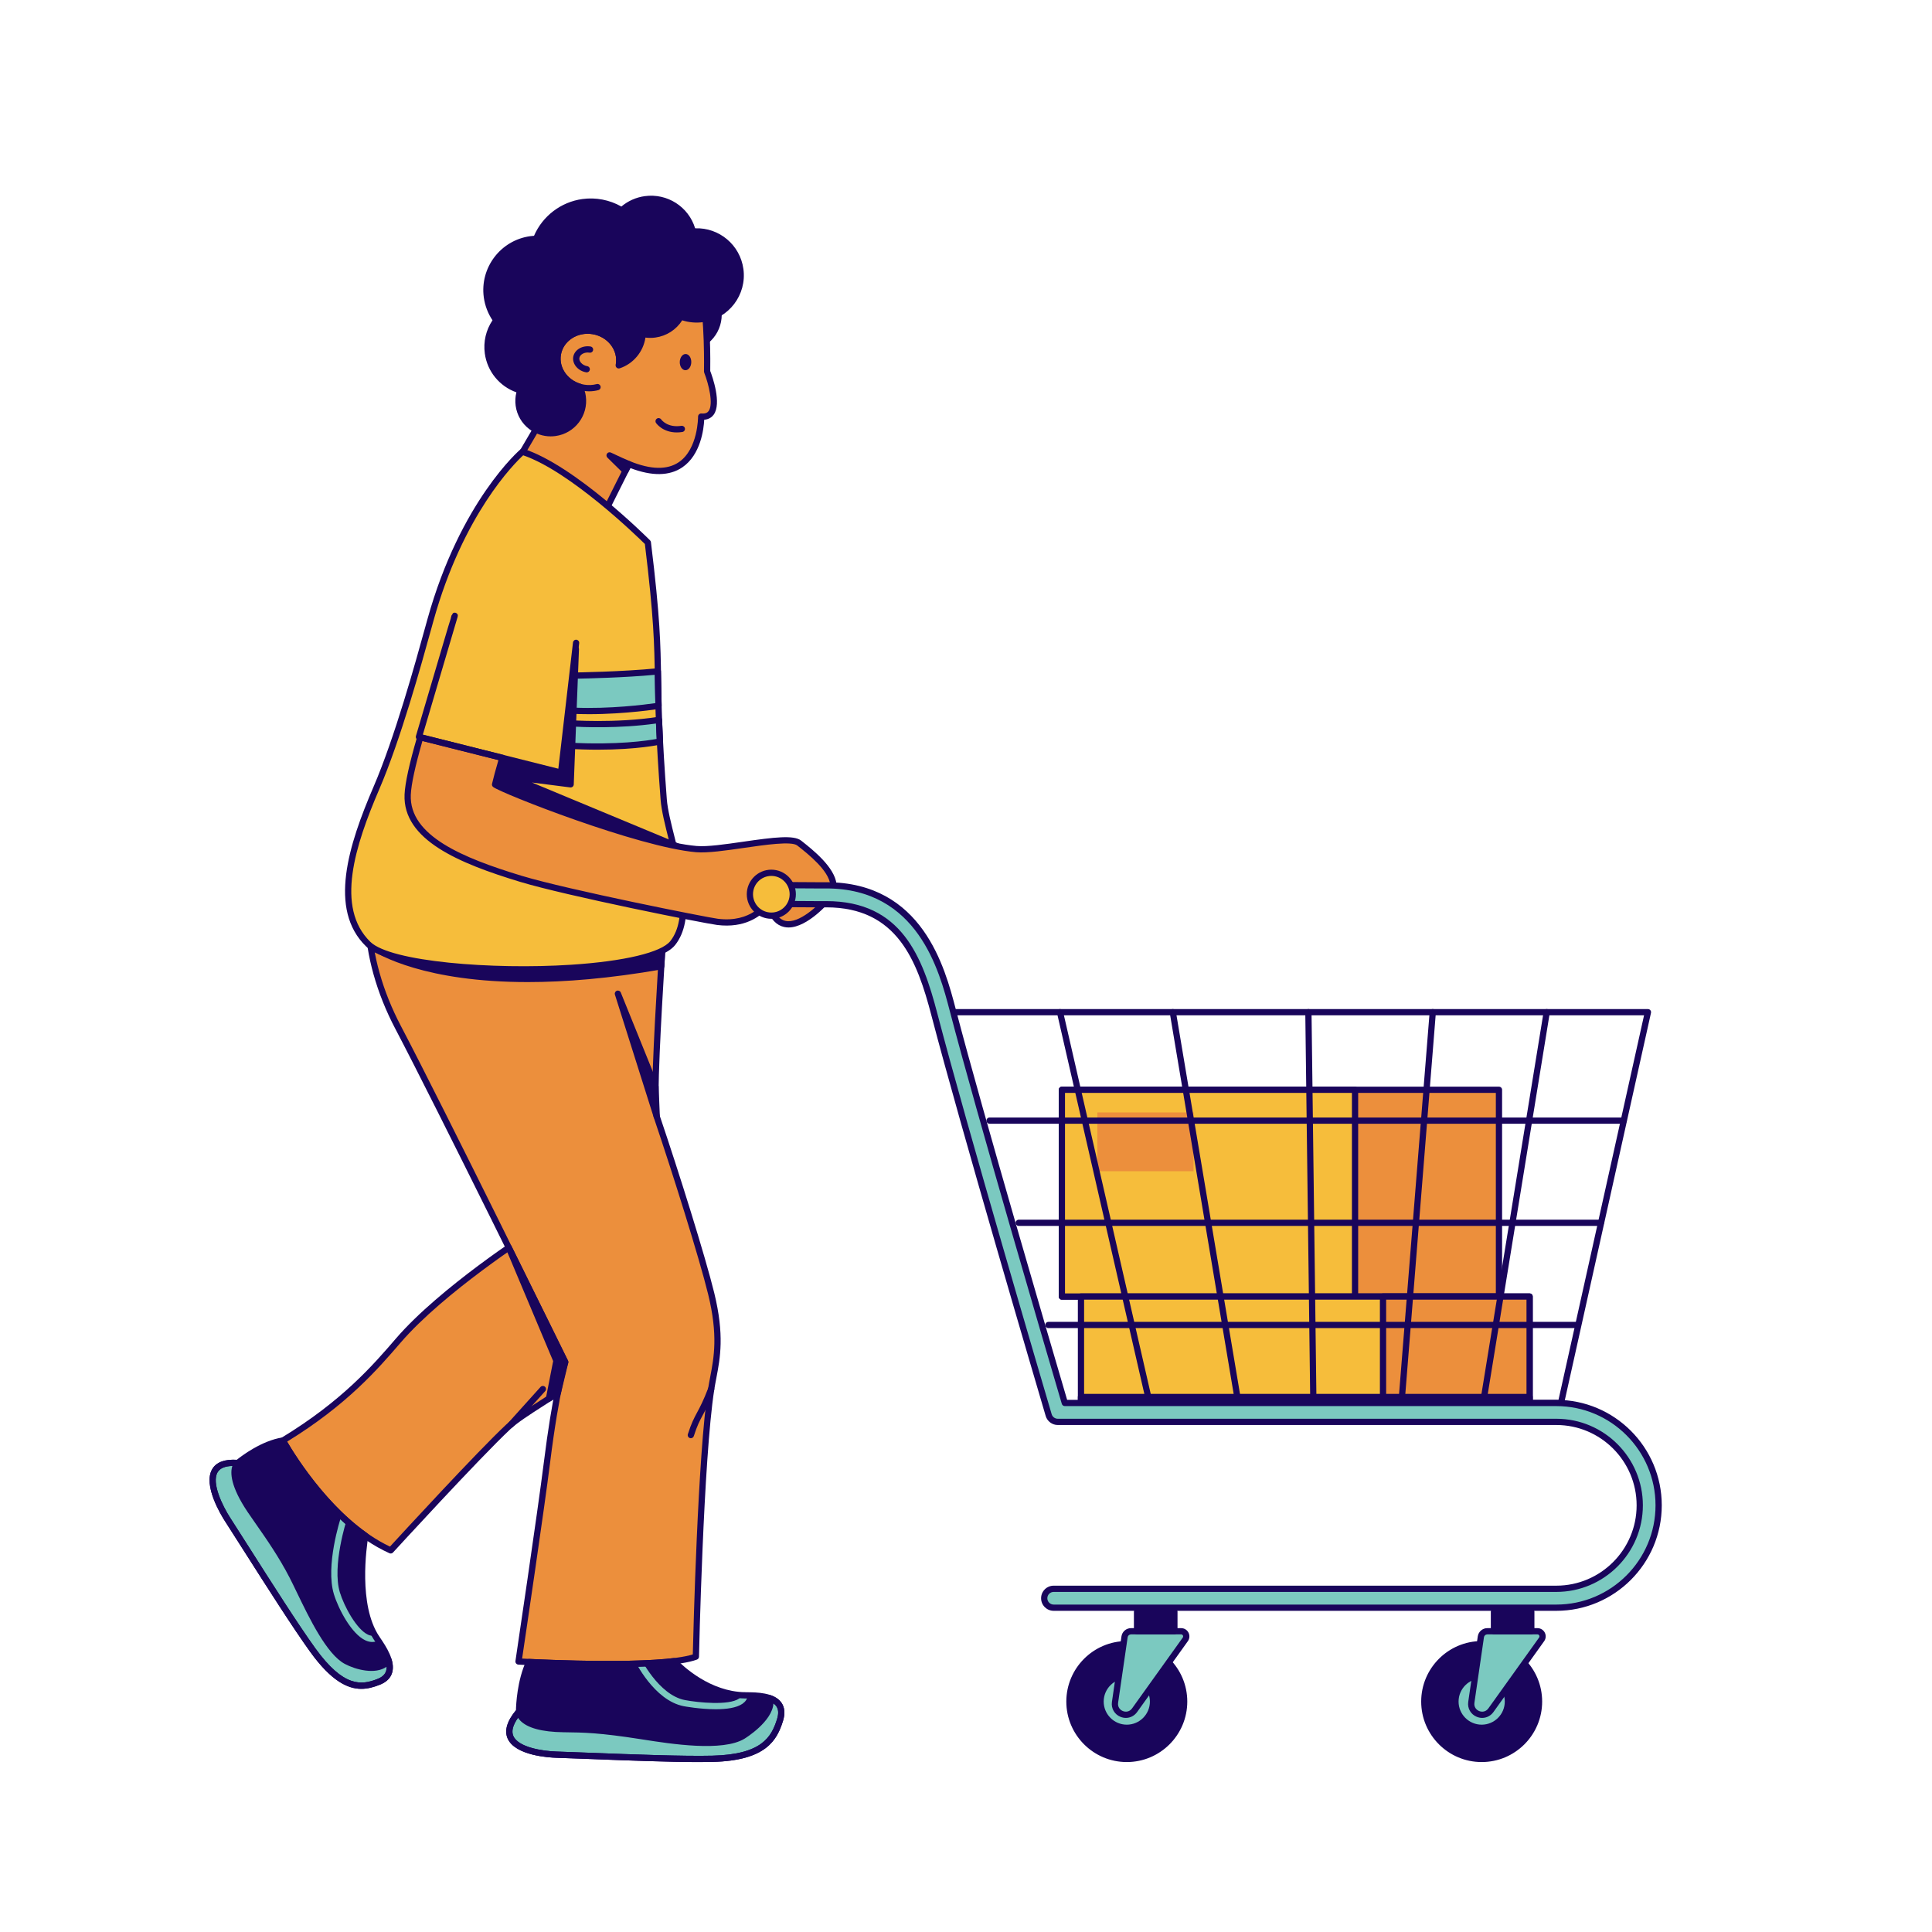 <svg xmlns="http://www.w3.org/2000/svg" xmlns:xlink="http://www.w3.org/1999/xlink" width="1080" zoomAndPan="magnify" viewBox="0 0 810 810" height="1080" preserveAspectRatio="xMidYMid meet" version="1.0"><defs><clipPath id="b7eb5c6964"><path d="M 212 710 L 329 710 L 329 738.75 L 212 738.75 Z M 212 710 " clip-rule="nonzero"/></clipPath><clipPath id="5b641b5df0"><path d="M 595 688 L 647 688 L 647 738.75 L 595 738.75 Z M 595 688 " clip-rule="nonzero"/></clipPath><clipPath id="0ab93300f4"><path d="M 447 688 L 498 688 L 498 738.75 L 447 738.75 Z M 447 688 " clip-rule="nonzero"/></clipPath><clipPath id="b88f4b0d1a"><path d="M 317 369 L 696.75 369 L 696.75 676 L 317 676 Z M 317 369 " clip-rule="nonzero"/></clipPath><clipPath id="c2edccda21"><path d="M 212 695 L 329 695 L 329 738.75 L 212 738.75 Z M 212 695 " clip-rule="nonzero"/></clipPath></defs><rect x="-81" width="972" fill="#ffffff" y="-81" height="972" fill-opacity="1"/><rect x="-81" width="972" fill="#ffffff" y="-81" height="972" fill-opacity="1"/><path fill="#19055b" d="M 281.305 695.156 C 281.305 695.156 294.152 710.434 312.211 710.773 C 316.691 710.859 330.449 710.238 327.008 721.184 C 324.52 729.109 319.969 736.867 298.723 737.379 C 282.332 737.773 249.082 736.141 233.164 735.645 C 227.293 735.461 204.316 733.141 217.617 717.523 C 217.617 717.523 217.617 704.41 222.672 695.156 Z M 281.305 695.156 " fill-opacity="1" fill-rule="nonzero"/><path fill="#7bc9c0" d="M 300.07 716.605 C 293.426 716.605 286.789 715.359 286.68 715.336 C 274.211 712.953 266.219 696.422 265.887 695.719 C 265.574 695.066 265.852 694.289 266.504 693.977 C 267.16 693.668 267.938 693.945 268.25 694.594 C 268.324 694.754 276.008 710.633 287.168 712.766 C 292.75 713.836 305.621 715.09 309.801 712.16 C 310.457 711.703 310.82 711.18 310.922 710.566 C 311.035 709.852 311.707 709.363 312.418 709.484 C 313.133 709.598 313.617 710.27 313.504 710.984 C 313.289 712.312 312.547 713.43 311.301 714.301 C 308.781 716.07 304.422 716.605 300.07 716.605 Z M 300.07 716.605 " fill-opacity="1" fill-rule="nonzero"/><path fill="#7bc9c0" d="M 322.75 711.969 C 324.492 718.195 315.57 725.328 311.461 727.836 C 302.395 733.379 279.238 729.484 268.66 727.836 C 250.98 725.086 244.457 725.047 236.348 724.945 C 217.238 724.707 217.617 717.523 217.617 717.523 C 204.316 733.141 227.293 735.461 233.164 735.645 C 249.082 736.141 282.332 737.773 298.723 737.379 C 319.969 736.867 324.52 729.109 327.008 721.184 C 328.703 715.797 326.23 713.215 322.75 711.969 Z M 322.75 711.969 " fill-opacity="1" fill-rule="nonzero"/><g clip-path="url(#b7eb5c6964)"><path fill="#19055b" d="M 292.922 738.75 C 280.398 738.75 262.637 738.062 247.945 737.496 C 242.266 737.277 237.141 737.078 233.121 736.953 C 230.293 736.863 216.012 736.062 212.84 728.906 C 211.336 725.504 212.605 721.387 216.621 716.676 C 216.984 716.246 217.578 716.098 218.102 716.309 C 218.621 716.516 218.953 717.031 218.922 717.59 C 218.922 717.609 219.195 723.426 236.363 723.637 L 236.738 723.641 C 244.586 723.738 251.363 723.82 268.859 726.543 L 270.09 726.738 C 280.598 728.383 302.457 731.805 310.781 726.719 C 315.648 723.746 322.859 717.207 321.488 712.32 C 321.359 711.852 321.5 711.344 321.855 711.012 C 322.215 710.676 322.73 710.574 323.188 710.738 C 328.102 712.496 329.902 716.348 328.258 721.578 C 325.742 729.574 321.184 738.148 298.758 738.688 C 296.988 738.73 295.027 738.75 292.922 738.75 Z M 217.184 720.191 C 214.996 723.262 214.34 725.828 215.234 727.848 C 217.336 732.594 227.52 734.16 233.203 734.336 C 237.227 734.465 242.359 734.66 248.043 734.883 C 265.172 735.543 286.484 736.367 298.691 736.074 C 319.398 735.574 323.418 728.25 325.762 720.793 C 326.742 717.68 326.285 715.566 324.27 714.172 C 323.781 721.75 312.668 728.633 312.145 728.953 C 303 734.539 281.328 731.145 269.688 729.32 L 268.461 729.129 C 251.145 726.434 244.773 726.355 236.707 726.258 L 236.332 726.254 C 227.176 726.141 221.02 724.465 218.027 721.273 C 217.68 720.906 217.402 720.539 217.184 720.191 Z M 217.184 720.191 " fill-opacity="1" fill-rule="nonzero"/></g><path fill="#19055b" d="M 153.238 643.176 C 153.238 643.176 147.918 671.727 157.848 686.715 C 160.312 690.434 168.512 701.324 158.707 705.141 C 151.609 707.906 143.469 708.883 131.133 691.801 C 121.609 678.621 104.047 650.41 95.434 637.074 C 92.258 632.16 80.977 611.941 99.691 613.363 C 99.691 613.363 109.113 605.418 118.613 603.949 Z M 153.238 643.176 " fill-opacity="1" fill-rule="nonzero"/><path fill="#ec8f3c" d="M 222.465 516.883 C 222.465 516.883 185.613 540.402 166.98 562.043 C 156.871 573.789 143.926 588.613 118.613 603.949 C 118.613 603.949 137.145 638.035 163.816 650.004 C 163.816 650.004 199.879 610.598 213.086 598.23 C 222.117 589.773 249.234 577.891 251.52 566.094 C 254.191 552.293 222.465 516.883 222.465 516.883 Z M 222.465 516.883 " fill-opacity="1" fill-rule="nonzero"/><path fill="#7bc9c0" d="M 156.062 688.41 C 155.145 688.41 154.199 688.188 153.23 687.746 C 147.41 685.086 141.891 674.617 139.992 668.379 C 136.359 656.445 142.66 636.973 142.93 636.148 C 143.156 635.461 143.895 635.086 144.582 635.312 C 145.266 635.539 145.641 636.277 145.418 636.965 C 145.352 637.156 139.105 656.477 142.496 667.621 C 144.277 673.48 149.512 683.168 154.316 685.363 C 155.426 685.871 156.41 685.926 157.316 685.52 C 157.977 685.227 158.75 685.527 159.043 686.184 C 159.336 686.844 159.039 687.617 158.379 687.91 C 157.633 688.242 156.859 688.41 156.062 688.41 Z M 156.062 688.41 " fill-opacity="1" fill-rule="nonzero"/><path fill="#7bc9c0" d="M 145.168 696.445 C 136.414 691.785 127.531 670.473 122.598 660.879 C 116.738 649.48 109.414 639.895 104.914 633.195 C 94.316 617.41 99.691 613.363 99.691 613.363 C 80.977 611.941 92.258 632.16 95.434 637.074 C 104.047 650.41 121.609 678.621 131.133 691.801 C 143.469 708.883 151.609 707.906 158.707 705.141 C 163.531 703.262 163.996 699.672 162.93 696.066 C 159.438 701.27 150.152 699.098 145.168 696.445 Z M 145.168 696.445 " fill-opacity="1" fill-rule="nonzero"/><path fill="#19055b" d="M 151.5 708.059 C 145.742 708.059 138.875 704.754 130.07 692.566 C 122.934 682.688 111.492 664.703 102.301 650.254 C 99.258 645.469 96.508 641.152 94.336 637.785 C 92.738 635.316 84.98 622.648 88.992 615.902 C 90.75 612.941 94.383 611.648 99.793 612.059 C 100.336 612.102 100.797 612.473 100.949 612.996 C 101.102 613.52 100.914 614.082 100.48 614.406 C 100.477 614.414 96.445 618.234 106 632.469 C 107.027 633.992 108.195 635.668 109.465 637.484 C 113.801 643.688 119.199 651.41 123.762 660.281 C 124.641 661.992 125.645 664.07 126.75 666.363 C 131.609 676.438 138.957 691.66 145.781 695.289 C 150.566 697.832 158.977 699.609 161.844 695.336 C 162.125 694.918 162.621 694.695 163.129 694.773 C 163.629 694.852 164.039 695.207 164.184 695.695 C 165.695 700.809 163.965 704.496 159.184 706.359 C 156.82 707.281 154.289 708.059 151.5 708.059 Z M 97.422 614.605 C 94.309 614.684 92.234 615.566 91.238 617.238 C 88.566 621.734 93.309 631.375 96.531 636.363 C 98.707 639.738 101.461 644.059 104.508 648.852 C 113.68 663.27 125.098 681.215 132.191 691.035 C 144.172 707.621 151.625 706.496 158.234 703.922 C 160.91 702.879 162.168 701.223 162.09 698.781 C 157.371 702.148 149.219 700.082 144.555 697.598 C 136.973 693.566 129.703 678.5 124.395 667.5 C 123.301 665.23 122.305 663.172 121.434 661.477 C 116.953 652.766 111.613 645.121 107.32 638.98 C 106.043 637.152 104.863 635.465 103.828 633.926 C 96.602 623.16 96.477 617.414 97.422 614.605 Z M 97.422 614.605 " fill-opacity="1" fill-rule="nonzero"/><path fill="#ec8f3c" d="M 222.465 516.883 C 222.465 516.883 185.613 540.402 166.98 562.043 C 156.871 573.789 143.926 588.613 118.613 603.949 C 118.613 603.949 137.145 638.035 163.816 650.004 C 163.816 650.004 199.879 610.598 213.086 598.23 C 222.117 589.773 248.785 577.809 251.52 566.094 C 270.047 486.684 222.465 516.883 222.465 516.883 Z M 222.465 516.883 " fill-opacity="1" fill-rule="nonzero"/><path fill="#19055b" d="M 163.816 651.312 C 163.637 651.312 163.453 651.277 163.281 651.199 C 136.516 639.188 118.23 605.98 117.465 604.574 C 117.129 603.961 117.34 603.191 117.938 602.832 C 143.441 587.379 156.473 572.242 165.988 561.191 C 184.531 539.652 221.391 516.016 221.762 515.781 C 221.762 515.781 221.766 515.777 221.766 515.777 C 222.449 515.344 238.645 505.223 249.07 512.625 C 258.328 519.199 259.582 537.289 252.793 566.391 C 250.871 574.633 238.469 582.59 227.523 589.609 C 222.098 593.094 216.973 596.383 213.98 599.184 C 200.961 611.375 165.141 650.496 164.781 650.887 C 164.527 651.164 164.176 651.312 163.816 651.312 Z M 120.379 604.406 C 123.75 610.199 140.629 637.668 163.496 648.418 C 168.418 643.055 200.074 608.625 212.195 597.273 C 215.359 594.309 220.582 590.957 226.113 587.41 C 236.637 580.656 248.566 573.004 250.246 565.797 C 258.371 530.961 253.27 518.816 247.559 514.762 C 238.574 508.387 223.406 517.84 223.168 517.988 C 222.734 518.262 186.246 541.672 167.973 562.898 C 158.477 573.926 145.523 588.969 120.379 604.406 Z M 120.379 604.406 " fill-opacity="1" fill-rule="nonzero"/><path fill="#19055b" d="M 214.133 598.613 C 213.82 598.613 213.508 598.5 213.258 598.273 C 212.723 597.793 212.68 596.965 213.164 596.43 L 226.629 581.484 C 227.113 580.949 227.938 580.906 228.477 581.391 C 229.012 581.875 229.055 582.703 228.574 583.238 L 215.105 598.18 C 214.848 598.465 214.492 598.613 214.133 598.613 Z M 214.133 598.613 " fill-opacity="1" fill-rule="nonzero"/><path fill="#19055b" d="M 302.59 131.93 C 302.59 132.941 302.492 133.938 302.293 134.93 C 302.098 135.918 301.805 136.879 301.418 137.812 C 301.035 138.742 300.559 139.629 300 140.469 C 299.438 141.309 298.801 142.082 298.09 142.797 C 297.375 143.512 296.602 144.148 295.762 144.707 C 294.922 145.27 294.039 145.742 293.105 146.129 C 292.172 146.516 291.211 146.805 290.223 147.004 C 289.234 147.199 288.234 147.297 287.227 147.297 C 286.219 147.297 285.219 147.199 284.23 147.004 C 283.238 146.805 282.277 146.516 281.348 146.129 C 280.414 145.742 279.531 145.27 278.691 144.707 C 277.852 144.148 277.074 143.512 276.363 142.797 C 275.648 142.082 275.012 141.309 274.453 140.469 C 273.891 139.629 273.418 138.742 273.031 137.812 C 272.648 136.879 272.355 135.918 272.16 134.93 C 271.961 133.938 271.863 132.941 271.863 131.93 C 271.863 130.922 271.961 129.922 272.16 128.934 C 272.355 127.945 272.648 126.984 273.031 126.051 C 273.418 125.117 273.891 124.234 274.453 123.395 C 275.012 122.555 275.648 121.777 276.363 121.066 C 277.074 120.352 277.852 119.715 278.691 119.152 C 279.531 118.594 280.414 118.121 281.348 117.734 C 282.277 117.348 283.238 117.055 284.23 116.859 C 285.219 116.664 286.219 116.562 287.227 116.562 C 288.234 116.562 289.234 116.664 290.223 116.859 C 291.211 117.055 292.172 117.348 293.105 117.734 C 294.039 118.121 294.922 118.594 295.762 119.152 C 296.602 119.715 297.375 120.352 298.09 121.066 C 298.801 121.777 299.438 122.555 300 123.395 C 300.559 124.234 301.035 125.117 301.418 126.051 C 301.805 126.984 302.098 127.945 302.293 128.934 C 302.492 129.922 302.59 130.922 302.59 131.93 Z M 302.59 131.93 " fill-opacity="1" fill-rule="nonzero"/><path fill="#ec8f3c" d="M 235.547 161.473 L 219.172 189.406 L 250.734 220.375 L 266.461 188.957 Z M 235.547 161.473 " fill-opacity="1" fill-rule="nonzero"/><path fill="#ec8f3c" d="M 294.074 122.707 C 296.922 132.004 296.461 155.77 296.461 155.77 C 296.461 155.77 304.258 175.594 293.977 174.66 C 293.977 174.66 294.324 207.09 263.645 194.582 C 257.062 191.898 241.57 184.133 232.477 178.863 C 222.254 172.941 218.141 140.812 226.055 132.039 C 246.684 109.164 287.156 100.109 294.074 122.707 Z M 294.074 122.707 " fill-opacity="1" fill-rule="nonzero"/><path fill="#19055b" d="M 250.734 221.684 C 250.395 221.684 250.066 221.551 249.82 221.309 L 218.254 190.34 C 217.828 189.918 217.738 189.262 218.043 188.742 L 226.551 174.227 C 219.902 162.746 217.977 139.039 225.082 131.164 C 239.543 115.133 263.754 105.438 280.215 109.086 C 287.977 110.812 293.203 115.387 295.324 122.324 C 298.07 131.293 297.816 152.785 297.773 155.535 C 298.617 157.742 302.727 169.176 299.168 173.922 C 298.5 174.816 297.301 175.809 295.25 175.977 C 295.055 179.781 293.809 190.668 286.074 195.93 C 280.676 199.602 273.348 199.703 264.277 196.238 L 251.906 220.961 C 251.715 221.336 251.363 221.598 250.949 221.668 C 250.879 221.68 250.805 221.684 250.734 221.684 Z M 220.816 189.188 L 250.367 218.184 L 262.473 193.996 C 262.781 193.387 263.508 193.117 264.137 193.371 C 272.867 196.93 279.746 197.062 284.594 193.77 C 292.699 188.266 292.672 174.809 292.668 174.672 C 292.664 174.305 292.82 173.949 293.09 173.699 C 293.363 173.449 293.727 173.324 294.098 173.355 C 295.961 173.527 296.691 172.863 297.074 172.352 C 299.223 169.488 297.094 160.953 295.246 156.246 C 295.184 156.086 295.152 155.914 295.152 155.742 C 295.16 155.508 295.578 132.078 292.824 123.09 C 290.992 117.109 286.438 113.148 279.645 111.641 C 264.293 108.234 240.684 117.773 227.023 132.914 C 221.137 139.441 222.371 162.594 229.184 173.527 C 229.441 173.941 229.449 174.461 229.199 174.883 Z M 220.816 189.188 " fill-opacity="1" fill-rule="nonzero"/><path fill="#ec8f3c" d="M 164.027 351.328 C 150.965 367.855 150.438 399.398 166.91 430.742 C 185.168 465.477 236.977 571.055 236.977 571.055 C 236.977 571.055 233.262 581.551 229.328 613.094 C 226.719 634.012 217.395 696.586 217.395 696.586 C 217.395 696.586 277.062 700.066 291.746 694.555 C 291.746 694.555 293.535 611.934 298.172 582.363 C 299.727 572.469 303.273 563.16 298.172 542.355 C 294.48 527.285 283.473 492.109 275.344 468.133 C 273.352 462.258 277.359 404.637 277.602 398.477 C 277.758 394.582 191.898 316.07 164.027 351.328 Z M 164.027 351.328 " fill-opacity="1" fill-rule="nonzero"/><path fill="#19055b" d="M 254.855 698.988 C 236.527 698.988 218.656 697.969 217.316 697.891 C 216.953 697.871 216.613 697.695 216.379 697.41 C 216.148 697.125 216.047 696.758 216.102 696.391 C 216.195 695.766 225.453 633.594 228.031 612.93 C 231.504 585.086 234.777 573.656 235.57 571.152 C 231.75 563.375 183.168 464.48 165.75 431.348 C 149.832 401.062 148.727 368.578 163.004 350.516 L 164.027 351.328 L 163.004 350.516 C 171.434 339.848 185.504 338.066 204.82 345.207 C 237.602 357.332 279.082 394.117 278.91 398.527 C 278.863 399.695 278.684 402.711 278.434 406.875 C 277.508 422.277 275.047 463.191 276.582 467.715 C 284.645 491.492 295.676 526.672 299.445 542.043 C 303.781 559.742 301.945 569.32 300.328 577.773 C 300.02 579.391 299.715 580.969 299.465 582.566 C 294.895 611.711 293.074 693.758 293.055 694.586 C 293.043 695.121 292.707 695.594 292.207 695.781 C 285.516 698.289 270.027 698.988 254.855 698.988 Z M 218.898 695.355 C 227.859 695.828 276.277 698.117 290.461 693.617 C 290.676 684.488 292.547 609.805 296.879 582.16 C 297.137 580.535 297.445 578.926 297.758 577.281 C 299.328 569.09 301.105 559.809 296.902 542.668 C 293.152 527.363 282.148 492.281 274.105 468.555 C 272.613 464.152 274.047 436.234 275.82 406.719 C 276.059 402.801 276.23 399.906 276.285 398.625 C 273.746 393.422 224.707 348.961 190.129 344 C 179.02 342.402 170.586 345.141 165.055 352.137 C 151.41 369.402 152.621 400.742 168.066 430.133 C 186.125 464.488 237.633 569.422 238.152 570.48 C 238.305 570.793 238.328 571.16 238.211 571.492 C 238.176 571.598 234.484 582.305 230.625 613.254 C 228.266 632.195 220.305 685.918 218.898 695.355 Z M 218.898 695.355 " fill-opacity="1" fill-rule="nonzero"/><path fill="#19055b" d="M 164.027 351.328 C 155.812 361.723 152.57 378.066 155.387 396.559 C 161.363 400.574 194.863 419.531 277.227 405.129 C 277.422 401.848 277.562 399.477 277.602 398.477 C 277.758 394.582 191.898 316.07 164.027 351.328 Z M 164.027 351.328 " fill-opacity="1" fill-rule="nonzero"/><path fill="#19055b" d="M 221.289 411.742 C 178.48 411.742 159.035 400.586 154.656 397.645 C 154.352 397.438 154.148 397.117 154.094 396.754 C 151.258 378.121 154.504 361.266 163.004 350.516 L 164.027 351.328 L 163.004 350.516 C 171.434 339.848 185.504 338.066 204.82 345.207 C 237.602 357.332 279.082 394.117 278.91 398.527 C 278.871 399.535 278.73 401.914 278.531 405.207 C 278.496 405.812 278.051 406.312 277.453 406.418 C 255.402 410.273 236.809 411.742 221.289 411.742 Z M 156.59 395.785 C 163.562 400.262 196.832 417.66 275.984 404.02 C 276.137 401.473 276.246 399.59 276.285 398.625 C 273.746 393.422 224.707 348.961 190.129 344 C 179.02 342.402 170.586 345.141 165.055 352.137 C 157.09 362.215 154.016 378.098 156.59 395.785 Z M 156.59 395.785 " fill-opacity="1" fill-rule="nonzero"/><path fill="#f6bd3b" d="M 219.035 189.406 C 219.035 189.406 194.293 210.223 180.469 259.938 C 176.727 273.406 167.426 308.047 157.801 330.406 C 148.477 352.059 138.484 380.387 154.375 395.832 C 168.859 409.91 270.34 410.152 282.051 395.375 C 293.469 380.965 279.414 350.211 278.266 335.184 C 273.637 274.637 278.492 283.633 271.613 227.465 C 271.613 227.465 240.594 196.355 219.035 189.406 Z M 219.035 189.406 " fill-opacity="1" fill-rule="nonzero"/><path fill="#7bc9c0" d="M 240.738 283.246 C 240.738 283.246 260.898 282.984 275.816 281.477 L 276.09 295.914 C 276.09 295.914 257.621 298.902 239.246 297.914 Z M 240.738 283.246 " fill-opacity="1" fill-rule="nonzero"/><path fill="#19055b" d="M 246.938 299.422 C 244.379 299.422 241.773 299.363 239.176 299.223 C 238.816 299.203 238.484 299.039 238.25 298.766 C 238.02 298.492 237.906 298.141 237.945 297.781 L 239.438 283.113 C 239.504 282.453 240.055 281.945 240.723 281.938 C 240.922 281.934 260.996 281.66 275.684 280.172 C 276.043 280.133 276.41 280.254 276.684 280.496 C 276.953 280.738 277.113 281.086 277.121 281.449 L 277.398 295.891 C 277.41 296.539 276.941 297.102 276.301 297.207 C 276.141 297.23 262.398 299.422 246.938 299.422 Z M 240.684 296.676 C 255.691 297.316 270.625 295.387 274.762 294.789 L 274.535 282.914 C 261.988 284.094 246.281 284.453 241.922 284.535 Z M 240.684 296.676 " fill-opacity="1" fill-rule="nonzero"/><path fill="#7bc9c0" d="M 238.562 303.219 C 238.562 303.219 257.699 304.695 276.281 301.824 L 276.684 310.859 C 276.684 310.859 262.297 314.145 237.191 312.57 Z M 238.562 303.219 " fill-opacity="1" fill-rule="nonzero"/><path fill="#19055b" d="M 250.641 314.309 C 246.566 314.309 242.047 314.184 237.109 313.875 C 236.746 313.852 236.406 313.68 236.176 313.395 C 235.945 313.109 235.844 312.742 235.898 312.379 L 237.27 303.027 C 237.367 302.348 237.984 301.855 238.664 301.914 C 238.852 301.93 257.871 303.344 276.082 300.531 C 276.449 300.473 276.824 300.578 277.109 300.812 C 277.398 301.047 277.57 301.395 277.59 301.766 L 277.988 310.801 C 278.02 311.434 277.59 311.996 276.973 312.137 C 276.496 312.246 267.215 314.309 250.641 314.309 Z M 238.691 311.348 C 258.684 312.473 271.66 310.473 275.328 309.797 L 275.039 303.332 C 259.656 305.523 244.082 304.855 239.684 304.602 Z M 238.691 311.348 " fill-opacity="1" fill-rule="nonzero"/><path fill="#19055b" d="M 241.43 272.117 L 239.246 328.832 L 213.523 325.539 L 283.895 354.809 L 235.023 343.969 L 193.023 334.652 Z M 241.43 272.117 " fill-opacity="1" fill-rule="nonzero"/><path fill="#19055b" d="M 283.898 356.117 C 283.801 356.117 283.707 356.109 283.613 356.086 L 192.738 335.93 C 192.301 335.836 191.945 335.52 191.793 335.098 C 191.641 334.676 191.715 334.207 191.988 333.852 L 240.395 271.316 C 240.746 270.867 241.344 270.695 241.879 270.887 C 242.41 271.082 242.758 271.598 242.738 272.164 L 240.551 328.879 C 240.539 329.246 240.371 329.59 240.09 329.828 C 239.812 330.066 239.438 330.176 239.078 330.129 L 223.023 328.074 L 284.398 353.602 C 285.023 353.863 285.348 354.559 285.141 355.203 C 284.969 355.758 284.453 356.117 283.898 356.117 Z M 195.32 333.824 L 269.695 350.32 L 213.023 326.746 C 212.418 326.496 212.094 325.836 212.262 325.203 C 212.43 324.57 213.043 324.152 213.691 324.242 L 237.992 327.352 L 239.965 276.145 Z M 195.32 333.824 " fill-opacity="1" fill-rule="nonzero"/><path fill="#19055b" d="M 218.617 407.746 C 189.926 407.746 161.059 404.152 153.465 396.773 C 137.523 381.277 146.105 354.266 156.598 329.887 C 165.48 309.258 174.137 277.945 178.293 262.895 L 179.211 259.586 C 192.984 210.055 217.945 188.613 218.195 188.402 C 218.539 188.113 219.004 188.02 219.438 188.16 C 241.047 195.125 271.262 225.262 272.539 226.543 C 272.746 226.75 272.875 227.02 272.91 227.309 C 276.777 258.863 276.949 270.047 277.164 284.203 C 277.34 295.602 277.539 308.52 279.566 335.086 C 279.898 339.41 281.375 345.262 282.938 351.457 C 286.762 366.637 291.523 385.523 283.074 396.188 C 277.203 403.598 253.293 406.199 239.562 407.09 C 232.812 407.527 225.719 407.746 218.617 407.746 Z M 219.344 190.887 C 215.68 194.27 194.148 215.625 181.73 260.289 L 180.816 263.59 C 176.641 278.695 167.953 310.129 159 330.922 C 148.859 354.48 140.484 380.508 155.289 394.895 C 163.832 403.203 206.465 406.613 239.395 404.477 C 261.688 403.031 277.25 399.324 281.027 394.562 C 288.672 384.91 284.086 366.719 280.398 352.098 C 278.809 345.789 277.309 339.832 276.961 335.285 C 274.926 308.641 274.727 295.68 274.551 284.246 C 274.336 270.234 274.164 259.148 270.371 228.074 C 267.086 224.836 239.164 197.703 219.344 190.887 Z M 219.344 190.887 " fill-opacity="1" fill-rule="nonzero"/><path fill="#19055b" d="M 310.379 112.953 C 309.031 103.141 300.215 96.215 290.457 97.082 C 288.281 88.227 279.727 82.262 270.492 83.531 C 266.664 84.055 263.293 85.754 260.664 88.203 C 255.961 85.289 250.258 83.934 244.348 84.742 C 235.211 85.996 227.945 92.117 224.781 100.125 C 224.02 100.148 223.254 100.203 222.484 100.309 C 210.738 101.922 202.523 112.754 204.133 124.504 C 204.637 128.168 206.035 131.488 208.082 134.277 C 205.262 138.094 203.859 142.969 204.559 148.043 C 205.609 155.711 211.129 161.656 218.129 163.633 C 217.441 165.594 217.188 167.738 217.488 169.938 C 218.504 177.344 225.332 182.527 232.742 181.512 C 240.148 180.496 245.328 173.664 244.312 166.254 C 243.762 162.223 241.48 158.859 238.324 156.785 C 240.496 153.887 241.836 150.367 242.059 146.609 C 244.965 151.609 250.684 154.629 256.766 153.797 C 263.871 152.82 269.082 146.918 269.441 140.008 C 271.082 140.367 272.805 140.465 274.566 140.223 C 279.367 139.562 283.289 136.648 285.453 132.703 C 288.266 133.789 291.387 134.203 294.59 133.766 C 304.695 132.379 311.766 123.059 310.379 112.953 Z M 310.379 112.953 " fill-opacity="1" fill-rule="nonzero"/><path fill="#ec8f3c" d="M 248.676 138.82 C 249.516 138.961 250.336 139.18 251.137 139.469 C 251.934 139.758 252.699 140.117 253.426 140.547 C 254.152 140.977 254.828 141.465 255.453 142.016 C 256.082 142.566 256.645 143.164 257.148 143.816 C 257.648 144.469 258.078 145.156 258.438 145.883 C 258.797 146.609 259.074 147.359 259.277 148.133 C 259.477 148.906 259.598 149.688 259.633 150.48 C 259.668 151.273 259.621 152.059 259.488 152.836 C 259.359 153.617 259.148 154.375 258.855 155.109 C 258.562 155.848 258.195 156.547 257.754 157.215 C 257.312 157.879 256.801 158.496 256.227 159.066 C 255.648 159.637 255.02 160.148 254.332 160.598 C 253.645 161.051 252.914 161.434 252.145 161.746 C 251.371 162.062 250.574 162.305 249.746 162.473 C 248.918 162.641 248.082 162.73 247.23 162.746 C 246.379 162.758 245.535 162.695 244.695 162.555 C 243.855 162.414 243.035 162.195 242.234 161.906 C 241.434 161.617 240.672 161.258 239.945 160.828 C 239.219 160.398 238.543 159.91 237.914 159.359 C 237.289 158.809 236.727 158.211 236.223 157.559 C 235.723 156.906 235.289 156.219 234.934 155.492 C 234.574 154.766 234.293 154.016 234.094 153.242 C 233.891 152.469 233.773 151.688 233.738 150.895 C 233.703 150.102 233.75 149.316 233.879 148.539 C 234.012 147.758 234.223 147 234.516 146.266 C 234.809 145.527 235.176 144.828 235.617 144.16 C 236.059 143.496 236.566 142.879 237.145 142.309 C 237.719 141.738 238.352 141.23 239.039 140.777 C 239.727 140.328 240.453 139.941 241.227 139.629 C 241.996 139.312 242.797 139.07 243.625 138.902 C 244.449 138.734 245.289 138.645 246.141 138.629 C 246.988 138.617 247.836 138.68 248.676 138.82 Z M 248.676 138.82 " fill-opacity="1" fill-rule="nonzero"/><path fill="#19055b" d="M 245.992 156.117 C 245.922 156.117 245.848 156.113 245.777 156.102 C 244.152 155.828 242.688 155.027 241.656 153.852 C 240.57 152.617 240.09 151.074 240.332 149.621 C 240.578 148.168 241.535 146.867 242.965 146.055 C 244.328 145.277 245.969 145.004 247.59 145.273 C 248.305 145.395 248.785 146.07 248.664 146.781 C 248.547 147.492 247.867 147.973 247.16 147.855 C 246.141 147.684 245.086 147.855 244.258 148.328 C 243.504 148.758 243.027 149.367 242.914 150.055 C 242.797 150.738 243.047 151.473 243.621 152.125 C 244.25 152.84 245.191 153.348 246.207 153.52 C 246.922 153.641 247.402 154.312 247.281 155.027 C 247.176 155.664 246.621 156.117 245.992 156.117 Z M 245.992 156.117 " fill-opacity="1" fill-rule="nonzero"/><path fill="#19055b" d="M 287.477 148.422 C 287.793 148.426 288.102 148.52 288.395 148.695 C 288.688 148.875 288.941 149.125 289.164 149.449 C 289.383 149.77 289.551 150.141 289.664 150.559 C 289.781 150.977 289.832 151.414 289.824 151.863 C 289.816 152.312 289.746 152.746 289.617 153.16 C 289.484 153.574 289.305 153.938 289.07 154.25 C 288.84 154.566 288.574 154.805 288.273 154.973 C 287.977 155.141 287.664 155.219 287.344 155.215 C 287.023 155.207 286.719 155.117 286.426 154.938 C 286.133 154.762 285.879 154.508 285.656 154.188 C 285.438 153.863 285.27 153.492 285.156 153.074 C 285.039 152.656 284.988 152.223 284.996 151.77 C 285.004 151.32 285.074 150.887 285.203 150.473 C 285.336 150.062 285.516 149.695 285.75 149.383 C 285.98 149.066 286.246 148.828 286.547 148.66 C 286.844 148.496 287.156 148.414 287.477 148.422 Z M 287.477 148.422 " fill-opacity="1" fill-rule="nonzero"/><path fill="#19055b" d="M 283.738 181.301 C 277.824 181.301 275.172 177.512 275.047 177.332 C 274.641 176.734 274.797 175.922 275.395 175.516 C 275.988 175.105 276.797 175.262 277.207 175.852 C 277.324 176.023 279.828 179.434 285.668 178.531 C 286.379 178.422 287.051 178.91 287.16 179.625 C 287.27 180.336 286.781 181.004 286.066 181.117 C 285.242 181.242 284.465 181.301 283.738 181.301 Z M 283.738 181.301 " fill-opacity="1" fill-rule="nonzero"/><path fill="#ec8f3c" d="M 291.98 355.992 C 291.98 355.992 330.164 349.566 335.066 353.453 C 340.312 357.609 354.273 368.336 347.77 376.156 C 343.82 380.898 327.223 397.949 321.992 378.273 C 321.992 378.273 316.125 388.41 300.824 386.5 C 295.754 385.871 280.906 382.16 280.906 382.16 Z M 291.98 355.992 " fill-opacity="1" fill-rule="nonzero"/><path fill="#ec8f3c" d="M 289.352 383.102 C 288.586 383.102 287.812 383.055 287.031 382.961 C 265.742 380.402 239.445 374.844 218.398 368.457 C 193.297 360.836 170.172 351.289 170.922 333.18 C 171.66 315.371 195.16 252.844 202.344 234.105 C 205.645 225.504 215.855 221.004 225.145 224.059 C 234.438 227.113 239.297 236.559 236 245.164 C 224.055 276.316 211.125 313.621 207.559 328.914 C 220.301 335.43 257.531 351.852 291.98 355.992 C 301.758 357.168 308.305 359.648 307.035 368.699 C 305.867 377.027 298.188 383.102 289.352 383.102 Z M 289.352 383.102 " fill-opacity="1" fill-rule="nonzero"/><path fill="#f6bd3b" d="M 225.402 215.918 C 203.34 208.449 191.41 252.895 175.637 308.941 L 235.211 323.918 L 241.527 269.508 C 243.945 241.008 242.266 221.629 225.402 215.918 Z M 225.402 215.918 " fill-opacity="1" fill-rule="nonzero"/><path fill="#19055b" d="M 262.207 198.762 C 261.867 198.762 261.539 198.629 261.293 198.387 L 254.652 191.855 C 254.195 191.41 254.133 190.695 254.5 190.172 C 254.867 189.648 255.559 189.469 256.137 189.746 C 259.457 191.336 262.223 192.59 264.137 193.371 C 264.477 193.508 264.738 193.781 264.867 194.121 C 264.996 194.465 264.977 194.844 264.812 195.168 L 263.379 198.039 C 263.191 198.41 262.836 198.676 262.422 198.742 C 262.352 198.754 262.281 198.762 262.207 198.762 Z M 261.82 195.234 L 261.844 195.258 L 261.848 195.25 C 261.84 195.246 261.828 195.238 261.82 195.234 Z M 261.82 195.234 " fill-opacity="1" fill-rule="nonzero"/><path fill="#19055b" d="M 235.211 325.227 C 235.105 325.227 235 325.211 234.891 325.184 L 175.316 310.211 C 174.973 310.121 174.676 309.898 174.5 309.59 C 174.324 309.281 174.281 308.91 174.383 308.57 C 180.262 288.633 184.012 275.938 186.289 268.227 C 187.688 263.496 188.496 260.773 189.016 259.188 C 189.02 259.074 189.035 258.957 189.07 258.84 L 189.379 257.805 L 189.5 257.84 C 189.844 257.012 190.023 256.969 190.328 256.895 C 190.781 256.785 191.262 256.926 191.586 257.266 C 191.953 257.652 192.02 257.902 191.871 258.543 L 191.887 258.547 C 191.883 258.555 191.824 258.758 191.684 259.227 C 191.652 259.34 191.613 259.457 191.578 259.586 C 191.574 259.594 191.574 259.598 191.574 259.602 C 190.566 262.992 186.902 275.359 177.277 308.004 L 234.082 322.285 L 240.227 269.355 C 240.309 268.641 240.961 268.125 241.676 268.207 C 242.395 268.293 242.906 268.941 242.824 269.66 L 236.512 324.066 C 236.469 324.441 236.266 324.777 235.953 324.992 C 235.734 325.145 235.473 325.227 235.211 325.227 Z M 235.211 325.227 " fill-opacity="1" fill-rule="nonzero"/><path fill="#19055b" d="M 330.59 388.844 C 329.973 388.844 329.359 388.781 328.758 388.648 C 325.547 387.941 323.113 385.395 321.504 381.066 C 318.742 384.133 312.289 389.25 300.664 387.801 C 295.211 387.121 237.27 375.551 218.02 369.707 C 192.414 361.934 168.828 352.125 169.613 333.125 C 169.812 328.375 171.605 320.16 174.949 308.715 C 175.145 308.043 175.84 307.645 176.523 307.816 L 210.938 316.465 C 211.281 316.555 211.578 316.777 211.754 317.09 C 211.93 317.398 211.973 317.766 211.871 318.109 C 210.652 322.18 209.703 325.605 209.047 328.312 C 216.203 332.27 269.121 352.727 292.09 354.688 C 296.547 355.07 304.168 353.965 311.543 352.895 C 324.656 350.996 332.836 350.016 335.879 352.426 L 336.266 352.73 C 340.715 356.254 349.977 363.578 350.719 370.711 C 350.961 373.035 350.309 375.148 348.773 376.992 C 347.699 378.281 338.664 388.844 330.59 388.844 Z M 321.992 376.969 C 322.051 376.969 322.109 376.973 322.172 376.98 C 322.691 377.051 323.121 377.43 323.258 377.938 C 324.535 382.746 326.574 385.488 329.32 386.094 C 334.969 387.344 343.207 379.594 346.762 375.32 C 347.844 374.02 348.289 372.598 348.121 370.98 C 347.488 364.945 338.812 358.082 334.645 354.785 L 334.254 354.477 C 331.875 352.59 320.809 354.195 311.918 355.484 C 304.398 356.574 296.621 357.695 291.867 357.297 C 267.566 355.219 209.992 332.559 206.738 329.93 C 206.348 329.617 206.172 329.105 206.285 328.617 C 206.891 326.012 207.797 322.672 208.973 318.672 L 177.105 310.66 C 174.051 321.266 172.41 328.859 172.227 333.234 C 171.516 350.453 194.184 359.738 218.777 367.203 C 237.82 372.984 296.398 384.633 300.988 385.203 C 315.176 386.977 320.637 377.996 320.863 377.613 C 321.102 377.211 321.535 376.969 321.992 376.969 Z M 321.992 376.969 " fill-opacity="1" fill-rule="nonzero"/><path fill="#ec8f3c" d="M 445.199 456.898 L 628.445 456.898 L 628.445 543.582 L 445.199 543.582 Z M 445.199 456.898 " fill-opacity="1" fill-rule="nonzero"/><path fill="#19055b" d="M 628.449 544.891 L 445.199 544.891 C 444.477 544.891 443.891 544.305 443.891 543.582 L 443.891 456.902 C 443.891 456.18 444.477 455.594 445.199 455.594 L 628.449 455.594 C 629.172 455.594 629.758 456.18 629.758 456.902 L 629.758 543.582 C 629.758 544.305 629.172 544.891 628.449 544.891 Z M 446.508 542.273 L 627.141 542.273 L 627.141 458.207 L 446.508 458.207 Z M 446.508 542.273 " fill-opacity="1" fill-rule="nonzero"/><path fill="#f6bd3b" d="M 445.199 456.898 L 568.109 456.898 L 568.109 543.582 L 445.199 543.582 Z M 445.199 456.898 " fill-opacity="1" fill-rule="nonzero"/><path fill="#19055b" d="M 568.109 544.891 L 445.199 544.891 C 444.477 544.891 443.891 544.305 443.891 543.582 L 443.891 456.902 C 443.891 456.18 444.477 455.594 445.199 455.594 L 568.109 455.594 C 568.832 455.594 569.418 456.18 569.418 456.902 L 569.418 543.582 C 569.418 544.305 568.832 544.891 568.109 544.891 Z M 446.508 542.273 L 566.801 542.273 L 566.801 458.207 L 446.508 458.207 Z M 446.508 542.273 " fill-opacity="1" fill-rule="nonzero"/><path fill="#f6bd3b" d="M 453.207 543.582 L 641.297 543.582 L 641.297 588.203 L 453.207 588.203 Z M 453.207 543.582 " fill-opacity="1" fill-rule="nonzero"/><path fill="#19055b" d="M 641.297 589.512 L 453.207 589.512 C 452.484 589.512 451.898 588.926 451.898 588.203 L 451.898 543.582 C 451.898 542.859 452.484 542.273 453.207 542.273 L 641.297 542.273 C 642.02 542.273 642.605 542.859 642.605 543.582 L 642.605 588.203 C 642.605 588.926 642.02 589.512 641.297 589.512 Z M 454.516 586.895 L 639.988 586.895 L 639.988 544.891 L 454.516 544.891 Z M 454.516 586.895 " fill-opacity="1" fill-rule="nonzero"/><path fill="#ec8f3c" d="M 579.84 543.582 L 641.297 543.582 L 641.297 588.203 L 579.84 588.203 Z M 579.84 543.582 " fill-opacity="1" fill-rule="nonzero"/><path fill="#19055b" d="M 641.297 589.512 L 579.844 589.512 C 579.121 589.512 578.535 588.926 578.535 588.203 L 578.535 543.582 C 578.535 542.859 579.121 542.273 579.844 542.273 L 641.297 542.273 C 642.02 542.273 642.605 542.859 642.605 543.582 L 642.605 588.203 C 642.605 588.926 642.02 589.512 641.297 589.512 Z M 581.148 586.895 L 639.988 586.895 L 639.988 544.891 L 581.148 544.891 Z M 581.148 586.895 " fill-opacity="1" fill-rule="nonzero"/><path fill="#ec8f3c" d="M 460.074 466.398 L 500.398 466.398 L 500.398 491.043 L 460.074 491.043 Z M 460.074 466.398 " fill-opacity="1" fill-rule="nonzero"/><path fill="#19055b" d="M 453.207 585.695 L 641.297 585.695 L 641.297 589.344 L 453.207 589.344 Z M 453.207 585.695 " fill-opacity="1" fill-rule="nonzero"/><path fill="#19055b" d="M 641.297 590.652 L 453.207 590.652 C 452.484 590.652 451.898 590.066 451.898 589.344 L 451.898 585.695 C 451.898 584.973 452.484 584.387 453.207 584.387 L 641.297 584.387 C 642.02 584.387 642.605 584.973 642.605 585.695 L 642.605 589.344 C 642.605 590.066 642.02 590.652 641.297 590.652 Z M 454.516 588.035 L 639.988 588.035 L 639.988 587.004 L 454.516 587.004 Z M 454.516 588.035 " fill-opacity="1" fill-rule="nonzero"/><path fill="#19055b" d="M 621.199 737.441 C 607.938 737.441 597.148 726.648 597.148 713.387 C 597.148 700.121 607.938 689.332 621.199 689.332 C 634.457 689.332 645.246 700.121 645.246 713.387 C 645.246 726.648 634.457 737.441 621.199 737.441 Z M 621.199 737.441 " fill-opacity="1" fill-rule="nonzero"/><g clip-path="url(#5b641b5df0)"><path fill="#19055b" d="M 621.199 738.75 C 607.215 738.75 595.84 727.371 595.84 713.387 C 595.84 699.402 607.215 688.023 621.199 688.023 C 635.18 688.023 646.555 699.402 646.555 713.387 C 646.555 727.371 635.18 738.75 621.199 738.75 Z M 621.199 690.641 C 608.656 690.641 598.457 700.844 598.457 713.387 C 598.457 725.93 608.656 736.133 621.199 736.133 C 633.738 736.133 643.938 725.93 643.938 713.387 C 643.938 700.844 633.738 690.641 621.199 690.641 Z M 621.199 690.641 " fill-opacity="1" fill-rule="nonzero"/></g><path fill="#7bc9c0" d="M 632.195 713.387 C 632.195 714.109 632.125 714.824 631.984 715.531 C 631.844 716.242 631.633 716.93 631.355 717.598 C 631.082 718.262 630.742 718.898 630.34 719.496 C 629.941 720.098 629.484 720.652 628.973 721.164 C 628.461 721.676 627.906 722.129 627.309 722.531 C 626.707 722.934 626.074 723.273 625.406 723.547 C 624.738 723.824 624.051 724.031 623.344 724.176 C 622.637 724.316 621.922 724.387 621.199 724.387 C 620.477 724.387 619.762 724.316 619.055 724.176 C 618.344 724.031 617.656 723.824 616.992 723.547 C 616.324 723.273 615.691 722.934 615.09 722.531 C 614.488 722.129 613.934 721.676 613.422 721.164 C 612.914 720.652 612.457 720.098 612.055 719.496 C 611.656 718.898 611.316 718.262 611.039 717.598 C 610.762 716.93 610.555 716.242 610.414 715.531 C 610.273 714.824 610.203 714.109 610.203 713.387 C 610.203 712.664 610.273 711.949 610.414 711.242 C 610.555 710.531 610.762 709.844 611.039 709.18 C 611.316 708.512 611.656 707.875 612.055 707.277 C 612.457 706.676 612.914 706.121 613.422 705.609 C 613.934 705.098 614.488 704.645 615.09 704.242 C 615.691 703.84 616.324 703.504 616.992 703.227 C 617.656 702.949 618.344 702.742 619.055 702.602 C 619.762 702.457 620.477 702.387 621.199 702.387 C 621.922 702.387 622.637 702.457 623.344 702.602 C 624.051 702.742 624.738 702.949 625.406 703.227 C 626.074 703.504 626.707 703.84 627.309 704.242 C 627.906 704.645 628.465 705.098 628.973 705.609 C 629.484 706.121 629.941 706.676 630.34 707.277 C 630.742 707.875 631.082 708.512 631.355 709.18 C 631.633 709.844 631.844 710.531 631.984 711.242 C 632.125 711.949 632.195 712.664 632.195 713.387 Z M 632.195 713.387 " fill-opacity="1" fill-rule="nonzero"/><path fill="#19055b" d="M 621.199 725.691 C 614.414 725.691 608.895 720.172 608.895 713.387 C 608.895 706.602 614.414 701.082 621.199 701.082 C 627.984 701.082 633.5 706.602 633.5 713.387 C 633.5 720.172 627.984 725.691 621.199 725.691 Z M 621.199 703.695 C 615.859 703.695 611.512 708.043 611.512 713.387 C 611.512 718.73 615.859 723.078 621.199 723.078 C 626.539 723.078 630.887 718.73 630.887 713.387 C 630.887 708.043 626.539 703.695 621.199 703.695 Z M 621.199 703.695 " fill-opacity="1" fill-rule="nonzero"/><path fill="#19055b" d="M 472.414 737.441 C 459.156 737.441 448.367 726.648 448.367 713.387 C 448.367 700.121 459.156 689.332 472.414 689.332 C 485.676 689.332 496.465 700.121 496.465 713.387 C 496.465 726.648 485.676 737.441 472.414 737.441 Z M 472.414 737.441 " fill-opacity="1" fill-rule="nonzero"/><g clip-path="url(#0ab93300f4)"><path fill="#19055b" d="M 472.414 738.75 C 458.434 738.75 447.059 727.371 447.059 713.387 C 447.059 699.402 458.434 688.023 472.414 688.023 C 486.398 688.023 497.773 699.402 497.773 713.387 C 497.773 727.371 486.398 738.75 472.414 738.75 Z M 472.414 690.641 C 459.875 690.641 449.676 700.844 449.676 713.387 C 449.676 725.93 459.875 736.133 472.414 736.133 C 484.953 736.133 495.156 725.93 495.156 713.387 C 495.156 700.844 484.953 690.641 472.414 690.641 Z M 472.414 690.641 " fill-opacity="1" fill-rule="nonzero"/></g><path fill="#7bc9c0" d="M 483.41 713.387 C 483.41 714.109 483.34 714.824 483.199 715.531 C 483.059 716.242 482.852 716.93 482.574 717.598 C 482.297 718.262 481.957 718.898 481.559 719.496 C 481.156 720.098 480.699 720.652 480.191 721.164 C 479.68 721.676 479.125 722.129 478.523 722.531 C 477.926 722.934 477.289 723.273 476.625 723.547 C 475.957 723.824 475.27 724.031 474.559 724.176 C 473.852 724.316 473.137 724.387 472.414 724.387 C 471.691 724.387 470.977 724.316 470.27 724.176 C 469.562 724.031 468.875 723.824 468.207 723.547 C 467.539 723.273 466.906 722.934 466.305 722.531 C 465.707 722.129 465.152 721.676 464.641 721.164 C 464.129 720.652 463.676 720.098 463.273 719.496 C 462.871 718.898 462.531 718.262 462.258 717.598 C 461.98 716.93 461.773 716.242 461.633 715.531 C 461.488 714.824 461.418 714.109 461.418 713.387 C 461.418 712.664 461.488 711.949 461.633 711.242 C 461.773 710.531 461.98 709.844 462.258 709.18 C 462.531 708.512 462.871 707.875 463.273 707.277 C 463.676 706.676 464.129 706.121 464.641 705.609 C 465.152 705.098 465.707 704.645 466.305 704.242 C 466.906 703.84 467.539 703.504 468.207 703.227 C 468.875 702.949 469.562 702.742 470.27 702.602 C 470.977 702.457 471.691 702.387 472.414 702.387 C 473.137 702.387 473.852 702.457 474.559 702.602 C 475.27 702.742 475.957 702.949 476.625 703.227 C 477.289 703.504 477.926 703.84 478.523 704.242 C 479.125 704.645 479.68 705.098 480.191 705.609 C 480.699 706.121 481.156 706.676 481.559 707.277 C 481.957 707.875 482.297 708.512 482.574 709.18 C 482.852 709.844 483.059 710.531 483.199 711.242 C 483.34 711.949 483.41 712.664 483.41 713.387 Z M 483.41 713.387 " fill-opacity="1" fill-rule="nonzero"/><path fill="#19055b" d="M 472.414 725.691 C 465.633 725.691 460.113 720.172 460.113 713.387 C 460.113 706.602 465.633 701.082 472.414 701.082 C 479.199 701.082 484.719 706.602 484.719 713.387 C 484.719 720.172 479.199 725.691 472.414 725.691 Z M 472.414 703.695 C 467.074 703.695 462.727 708.043 462.727 713.387 C 462.727 718.73 467.074 723.078 472.414 723.078 C 477.758 723.078 482.102 718.73 482.102 713.387 C 482.102 708.043 477.758 703.695 472.414 703.695 Z M 472.414 703.695 " fill-opacity="1" fill-rule="nonzero"/><path fill="#19055b" d="M 441.754 589.781 C 441.168 589.781 440.652 589.391 440.492 588.828 L 394.328 424.723 C 394.219 424.328 394.297 423.906 394.547 423.578 C 394.793 423.25 395.176 423.059 395.586 423.059 L 690.906 423.059 C 691.305 423.059 691.68 423.238 691.93 423.551 C 692.176 423.859 692.27 424.266 692.184 424.652 L 655.727 588.523 C 655.59 589.121 655.062 589.547 654.449 589.547 Z M 397.312 425.676 L 442.742 587.164 L 653.398 586.934 L 689.277 425.676 Z M 397.312 425.676 " fill-opacity="1" fill-rule="nonzero"/><path fill="#19055b" d="M 481.98 589.512 C 481.383 589.512 480.844 589.102 480.707 588.496 L 443.141 424.66 C 442.977 423.957 443.418 423.254 444.121 423.094 C 444.82 422.93 445.527 423.371 445.688 424.074 L 483.254 587.91 C 483.418 588.617 482.977 589.316 482.273 589.477 C 482.176 589.5 482.074 589.512 481.98 589.512 Z M 481.98 589.512 " fill-opacity="1" fill-rule="nonzero"/><path fill="#19055b" d="M 519.211 589.699 C 518.586 589.699 518.031 589.246 517.922 588.605 L 490.418 424.586 C 490.301 423.871 490.781 423.195 491.492 423.078 C 492.195 422.957 492.879 423.438 493 424.152 L 520.504 588.172 C 520.621 588.887 520.141 589.559 519.43 589.68 C 519.355 589.691 519.281 589.699 519.211 589.699 Z M 519.211 589.699 " fill-opacity="1" fill-rule="nonzero"/><path fill="#19055b" d="M 621.816 589.512 C 621.746 589.512 621.676 589.508 621.605 589.496 C 620.891 589.379 620.406 588.707 620.523 587.992 L 647.18 424.156 C 647.293 423.445 647.965 422.957 648.68 423.078 C 649.391 423.191 649.875 423.863 649.762 424.578 L 623.105 588.414 C 623 589.055 622.445 589.512 621.816 589.512 Z M 621.816 589.512 " fill-opacity="1" fill-rule="nonzero"/><path fill="#19055b" d="M 587.578 589.512 C 587.543 589.512 587.508 589.512 587.473 589.508 C 586.754 589.449 586.215 588.82 586.273 588.098 L 599.387 424.262 C 599.445 423.543 600.066 423 600.797 423.062 C 601.516 423.121 602.055 423.75 601.996 424.473 L 588.879 588.309 C 588.824 588.992 588.254 589.512 587.578 589.512 Z M 587.578 589.512 " fill-opacity="1" fill-rule="nonzero"/><path fill="#19055b" d="M 550.641 589.512 C 549.926 589.512 549.34 588.938 549.332 588.219 L 547.246 424.383 C 547.238 423.66 547.816 423.07 548.539 423.059 C 548.543 423.059 548.551 423.059 548.555 423.059 C 549.27 423.059 549.855 423.633 549.863 424.352 L 551.945 588.188 C 551.957 588.91 551.379 589.504 550.656 589.512 C 550.652 589.512 550.645 589.512 550.641 589.512 Z M 550.641 589.512 " fill-opacity="1" fill-rule="nonzero"/><path fill="#7bc9c0" d="M 471.477 686.234 L 467.477 713.703 C 466.789 718.43 472.91 720.895 475.688 717.012 L 496.949 687.309 C 497.965 685.891 496.953 683.918 495.207 683.918 L 474.156 683.918 C 472.812 683.918 471.672 684.902 471.477 686.234 Z M 471.477 686.234 " fill-opacity="1" fill-rule="nonzero"/><path fill="#19055b" d="M 472.035 720.238 C 471.289 720.238 470.531 720.098 469.793 719.801 C 467.238 718.77 465.785 716.242 466.184 713.516 L 470.184 686.047 C 470.469 684.086 472.176 682.609 474.156 682.609 L 495.207 682.609 C 496.508 682.609 497.684 683.328 498.277 684.484 C 498.871 685.641 498.77 687.016 498.012 688.074 L 476.75 717.773 C 475.609 719.367 473.867 720.238 472.035 720.238 Z M 474.156 685.227 C 473.465 685.227 472.871 685.738 472.773 686.422 L 468.773 713.891 C 468.5 715.758 469.68 716.93 470.773 717.371 C 471.859 717.812 473.527 717.781 474.625 716.25 L 495.887 686.551 C 496.156 686.176 496.02 685.816 495.949 685.68 C 495.879 685.543 495.668 685.227 495.207 685.227 Z M 471.477 686.234 L 471.492 686.234 Z M 471.477 686.234 " fill-opacity="1" fill-rule="nonzero"/><path fill="#19055b" d="M 476.707 675.75 L 492.371 675.75 L 492.371 683.918 L 476.707 683.918 Z M 476.707 675.75 " fill-opacity="1" fill-rule="nonzero"/><path fill="#19055b" d="M 492.371 685.227 L 476.707 685.227 C 475.984 685.227 475.398 684.641 475.398 683.918 L 475.398 675.75 C 475.398 675.027 475.984 674.441 476.707 674.441 L 492.371 674.441 C 493.094 674.441 493.68 675.027 493.68 675.75 L 493.68 683.918 C 493.68 684.641 493.094 685.227 492.371 685.227 Z M 478.012 682.609 L 491.062 682.609 L 491.062 677.059 L 478.012 677.059 Z M 478.012 682.609 " fill-opacity="1" fill-rule="nonzero"/><path fill="#7bc9c0" d="M 620.859 686.234 L 616.863 713.703 C 616.172 718.43 622.293 720.895 625.07 717.012 L 646.332 687.309 C 647.348 685.891 646.336 683.918 644.59 683.918 L 623.539 683.918 C 622.195 683.918 621.055 684.902 620.859 686.234 Z M 620.859 686.234 " fill-opacity="1" fill-rule="nonzero"/><path fill="#19055b" d="M 621.418 720.238 C 620.672 720.238 619.918 720.098 619.18 719.801 C 616.621 718.77 615.172 716.242 615.566 713.516 L 619.566 686.047 C 619.852 684.086 621.559 682.609 623.539 682.609 L 644.59 682.609 C 645.891 682.609 647.066 683.328 647.66 684.484 C 648.254 685.641 648.152 687.016 647.395 688.074 L 626.137 717.773 C 624.992 719.367 623.25 720.238 621.418 720.238 Z M 623.539 685.227 C 622.848 685.227 622.254 685.738 622.156 686.422 L 618.156 713.891 C 617.883 715.758 619.062 716.93 620.156 717.371 C 621.242 717.812 622.91 717.781 624.008 716.25 L 645.27 686.551 C 645.539 686.176 645.402 685.816 645.332 685.68 C 645.262 685.543 645.051 685.227 644.59 685.227 Z M 620.863 686.234 L 620.875 686.234 Z M 620.863 686.234 " fill-opacity="1" fill-rule="nonzero"/><path fill="#19055b" d="M 626.344 675.75 L 642.008 675.75 L 642.008 683.918 L 626.344 683.918 Z M 626.344 675.75 " fill-opacity="1" fill-rule="nonzero"/><path fill="#19055b" d="M 642.008 685.227 L 626.344 685.227 C 625.617 685.227 625.035 684.641 625.035 683.918 L 625.035 675.75 C 625.035 675.027 625.617 674.441 626.344 674.441 L 642.008 674.441 C 642.73 674.441 643.312 675.027 643.312 675.75 L 643.312 683.918 C 643.312 684.641 642.73 685.227 642.008 685.227 Z M 627.648 682.609 L 640.699 682.609 L 640.699 677.059 L 627.648 677.059 Z M 627.648 682.609 " fill-opacity="1" fill-rule="nonzero"/><path fill="#7bc9c0" d="M 441.754 674.035 C 439.57 674.035 437.793 672.258 437.793 670.074 C 437.793 667.887 439.57 666.109 441.754 666.109 L 652.492 666.109 C 671.777 666.109 687.473 650.414 687.473 631.121 C 687.473 611.824 671.777 596.129 652.492 596.129 L 443.465 596.129 C 441.723 596.129 440.16 594.961 439.664 593.289 C 436.047 581.035 404.059 472.473 391.754 425.367 C 385.641 401.957 377.102 379.102 346.449 379.102 L 342.895 379.113 C 333.172 379.113 322.711 378.945 322.621 378.941 C 321.559 378.926 320.57 378.496 319.832 377.734 C 319.094 376.973 318.695 375.973 318.715 374.918 C 318.75 372.77 320.535 371.02 322.695 371.02 C 323.781 371.035 333.734 371.184 342.992 371.184 L 346.453 371.176 C 385.785 371.176 394.996 406.426 399.422 423.363 C 410.863 467.164 440.125 566.805 445.875 586.332 L 446.426 588.203 L 652.492 588.203 C 676.148 588.203 695.395 607.457 695.395 631.121 C 695.395 654.785 676.148 674.035 652.492 674.035 Z M 441.754 674.035 " fill-opacity="1" fill-rule="nonzero"/><g clip-path="url(#b88f4b0d1a)"><path fill="#19055b" d="M 652.492 675.344 L 441.754 675.344 C 438.848 675.344 436.484 672.98 436.484 670.074 C 436.484 667.168 438.848 664.801 441.754 664.801 L 652.492 664.801 C 671.059 664.801 686.164 649.691 686.164 631.121 C 686.164 612.547 671.059 597.438 652.492 597.438 L 443.465 597.438 C 441.145 597.438 439.066 595.883 438.41 593.66 C 434.801 581.426 402.781 472.766 390.488 425.699 C 384.5 402.785 376.168 380.41 346.449 380.41 L 342.898 380.418 C 333.164 380.418 322.672 380.254 322.594 380.25 C 321.191 380.23 319.875 379.66 318.895 378.645 C 317.91 377.633 317.383 376.305 317.406 374.898 C 317.453 372.039 319.824 369.711 322.695 369.711 C 322.82 369.711 333.301 369.875 342.996 369.875 L 346.449 369.871 C 386.797 369.871 396.18 405.777 400.688 423.031 C 412.105 466.754 441.379 566.426 447.129 585.965 L 447.402 586.895 L 652.492 586.895 C 676.871 586.895 696.703 606.734 696.703 631.121 C 696.703 655.504 676.871 675.344 652.492 675.344 Z M 441.754 667.418 C 440.289 667.418 439.098 668.609 439.098 670.074 C 439.098 671.535 440.289 672.727 441.754 672.727 L 652.492 672.727 C 675.43 672.727 694.086 654.062 694.086 631.121 C 694.086 608.176 675.43 589.512 652.492 589.512 L 446.422 589.512 C 445.844 589.512 445.332 589.129 445.168 588.57 L 444.621 586.703 C 438.867 567.16 409.586 467.453 398.156 423.691 C 393.812 407.07 384.777 372.484 346.453 372.484 L 342.996 372.492 C 333.281 372.492 322.781 372.328 322.676 372.324 C 321.242 372.324 320.043 373.5 320.023 374.941 C 320.012 375.645 320.277 376.316 320.77 376.824 C 321.266 377.336 321.93 377.625 322.641 377.633 C 322.734 377.637 333.125 377.805 342.895 377.805 L 346.445 377.797 C 378.035 377.797 386.773 401.133 393.02 425.039 C 405.301 472.062 437.309 580.688 440.918 592.918 C 441.25 594.039 442.297 594.82 443.465 594.82 L 652.492 594.82 C 672.5 594.82 688.781 611.105 688.781 631.121 C 688.781 651.137 672.5 667.418 652.492 667.418 Z M 441.754 667.418 " fill-opacity="1" fill-rule="nonzero"/></g><path fill="#19055b" d="M 680.746 471.133 L 414.883 471.133 C 414.16 471.133 413.578 470.547 413.578 469.824 C 413.578 469.102 414.16 468.516 414.883 468.516 L 680.746 468.516 C 681.469 468.516 682.055 469.102 682.055 469.824 C 682.055 470.547 681.469 471.133 680.746 471.133 Z M 680.746 471.133 " fill-opacity="1" fill-rule="nonzero"/><path fill="#19055b" d="M 671.168 513.977 L 427.121 513.977 C 426.398 513.977 425.812 513.391 425.812 512.668 C 425.812 511.945 426.398 511.359 427.121 511.359 L 671.168 511.359 C 671.891 511.359 672.477 511.945 672.477 512.668 C 672.477 513.391 671.891 513.977 671.168 513.977 Z M 671.168 513.977 " fill-opacity="1" fill-rule="nonzero"/><path fill="#19055b" d="M 661.59 556.816 L 439.555 556.816 C 438.832 556.816 438.246 556.23 438.246 555.508 C 438.246 554.785 438.832 554.199 439.555 554.199 L 661.59 554.199 C 662.312 554.199 662.898 554.785 662.898 555.508 C 662.898 556.23 662.312 556.816 661.59 556.816 Z M 661.59 556.816 " fill-opacity="1" fill-rule="nonzero"/><path fill="#19055b" d="M 289.641 602.984 C 289.508 602.984 289.375 602.965 289.242 602.922 C 288.555 602.703 288.172 601.969 288.391 601.277 C 289.867 596.656 290.996 594.547 292.305 592.109 C 293.52 589.832 294.902 587.254 296.949 581.895 C 297.207 581.219 297.965 580.883 298.641 581.141 C 299.316 581.398 299.652 582.156 299.395 582.828 C 297.289 588.344 295.863 591 294.609 593.344 C 293.312 595.766 292.285 597.68 290.887 602.074 C 290.707 602.629 290.191 602.984 289.641 602.984 Z M 289.641 602.984 " fill-opacity="1" fill-rule="nonzero"/><path fill="#19055b" d="M 275.344 468.133 L 259.055 416.605 L 274.824 455.555 Z M 275.344 468.133 " fill-opacity="1" fill-rule="nonzero"/><path fill="#19055b" d="M 275.344 469.441 C 274.781 469.441 274.27 469.082 274.098 468.527 L 257.809 417 C 257.598 416.328 257.953 415.609 258.613 415.375 C 259.277 415.137 260.004 415.461 260.266 416.113 L 276.035 455.062 C 276.09 455.203 276.125 455.352 276.129 455.5 L 276.648 468.082 C 276.676 468.734 276.215 469.309 275.57 469.422 C 275.492 469.438 275.418 469.441 275.344 469.441 Z M 270.34 447.957 L 273.633 458.379 L 273.527 455.836 Z M 270.34 447.957 " fill-opacity="1" fill-rule="nonzero"/><path fill="#19055b" d="M 151.5 708.059 C 145.742 708.059 138.875 704.754 130.07 692.566 C 122.934 682.688 111.496 664.707 102.301 650.258 C 99.258 645.473 96.508 641.152 94.336 637.785 C 92.738 635.316 84.98 622.648 88.992 615.902 C 90.691 613.039 94.152 611.738 99.266 612.023 C 101.23 610.445 109.691 604.004 118.414 602.656 C 118.949 602.57 119.496 602.84 119.762 603.324 C 119.898 603.574 133.578 628.43 153.883 642.75 C 154.293 643.039 154.5 643.539 154.418 644.035 C 153.641 648.73 150.207 672.816 158.941 685.992 L 159.457 686.762 C 161.723 690.105 165.941 696.332 164.375 701.359 C 163.672 703.609 161.926 705.293 159.184 706.359 C 156.82 707.281 154.289 708.059 151.5 708.059 Z M 97.883 614.598 C 94.516 614.598 92.281 615.484 91.238 617.238 C 88.566 621.734 93.309 631.375 96.531 636.363 C 98.711 639.738 101.461 644.062 104.508 648.852 C 113.684 663.273 125.102 681.219 132.191 691.035 C 144.172 707.617 151.625 706.496 158.234 703.922 C 160.227 703.145 161.418 702.055 161.875 700.582 C 163.066 696.758 159.164 690.996 157.289 688.227 L 156.758 687.438 C 147.918 674.098 150.73 650.777 151.711 644.414 C 133.371 631.191 120.488 609.84 117.93 605.398 C 109.207 607.125 100.625 614.289 100.535 614.363 C 100.273 614.582 99.93 614.691 99.594 614.668 C 98.996 614.621 98.426 614.598 97.883 614.598 Z M 97.883 614.598 " fill-opacity="1" fill-rule="nonzero"/><path fill="#19055b" d="M 247.031 164.059 C 246.184 164.059 245.332 163.988 244.477 163.844 C 240.73 163.215 237.43 161.266 235.188 158.359 C 232.918 155.418 231.996 151.855 232.59 148.32 C 233.809 141.07 241.121 136.23 248.891 137.531 C 256.664 138.836 261.996 145.797 260.781 153.055 C 260.66 153.766 259.98 154.242 259.273 154.125 C 258.562 154.008 258.082 153.332 258.199 152.621 C 259.18 146.789 254.809 141.176 248.457 140.109 C 242.09 139.043 236.148 142.922 235.168 148.754 C 234.699 151.562 235.441 154.402 237.258 156.758 C 239.098 159.145 241.816 160.746 244.91 161.266 C 246.695 161.562 248.469 161.484 250.18 161.031 C 250.875 160.844 251.594 161.262 251.781 161.961 C 251.965 162.66 251.551 163.375 250.852 163.559 C 249.602 163.895 248.32 164.059 247.031 164.059 Z M 247.031 164.059 " fill-opacity="1" fill-rule="nonzero"/><path fill="#19055b" d="M 230.871 182.949 C 227.652 182.949 224.535 181.906 221.926 179.926 C 218.77 177.527 216.73 174.043 216.191 170.113 C 215.934 168.219 216.039 166.332 216.504 164.488 C 209.43 161.977 204.289 155.727 203.262 148.223 C 202.586 143.301 203.73 138.387 206.484 134.273 C 204.562 131.414 203.309 128.117 202.836 124.68 C 201.133 112.234 209.863 100.723 222.305 99.016 C 222.824 98.941 223.348 98.891 223.891 98.855 C 227.492 90.551 235.188 84.68 244.168 83.445 C 249.809 82.672 255.578 83.789 260.512 86.59 C 263.309 84.234 266.68 82.734 270.316 82.234 C 279.781 80.934 288.68 86.68 291.438 95.715 C 301.523 95.352 310.289 102.672 311.676 112.773 C 313.156 123.582 305.57 133.578 294.77 135.062 C 291.836 135.465 288.836 135.199 286.027 134.293 C 283.496 138.262 279.438 140.875 274.746 141.52 C 273.379 141.707 271.988 141.711 270.602 141.535 C 269.738 147.445 265.551 152.516 259.824 154.418 C 259.383 154.566 258.895 154.465 258.547 154.156 C 258.195 153.848 258.039 153.375 258.129 152.918 L 258.18 152.719 C 259.18 146.789 254.809 141.176 248.457 140.109 C 242.105 139.047 236.148 142.926 235.168 148.754 C 234.281 154.047 237.836 159.273 243.434 160.914 C 243.785 161.016 244.082 161.266 244.242 161.594 C 244.938 163.02 245.398 164.527 245.609 166.078 C 246.723 174.188 241.027 181.695 232.918 182.809 C 232.234 182.902 231.551 182.949 230.871 182.949 Z M 247.684 85.824 C 246.633 85.824 245.574 85.895 244.523 86.039 C 236.199 87.18 229.098 92.762 225.996 100.605 C 225.805 101.09 225.34 101.414 224.82 101.43 C 224.059 101.453 223.352 101.512 222.66 101.605 C 211.648 103.117 203.918 113.309 205.43 124.324 C 205.883 127.645 207.164 130.82 209.137 133.504 C 209.477 133.965 209.473 134.594 209.133 135.055 C 206.395 138.762 205.227 143.312 205.852 147.867 C 206.801 154.781 211.758 160.473 218.484 162.371 C 218.832 162.473 219.121 162.707 219.289 163.027 C 219.457 163.348 219.484 163.723 219.363 164.066 C 218.715 165.918 218.52 167.832 218.785 169.758 C 219.23 172.996 220.906 175.867 223.508 177.84 C 226.113 179.816 229.324 180.656 232.562 180.215 C 239.242 179.297 243.934 173.117 243.02 166.434 C 242.867 165.34 242.566 164.266 242.121 163.242 C 235.586 161.043 231.516 154.73 232.59 148.32 C 233.809 141.066 241.133 136.23 248.891 137.531 C 255.965 138.719 261.02 144.59 260.953 151.105 C 265.082 148.941 267.887 144.68 268.133 139.941 C 268.152 139.559 268.34 139.203 268.648 138.969 C 268.949 138.734 269.344 138.648 269.719 138.73 C 271.281 139.07 272.852 139.137 274.391 138.926 C 278.621 138.348 282.238 135.848 284.305 132.074 C 284.617 131.5 285.312 131.246 285.922 131.484 C 288.613 132.523 291.551 132.859 294.414 132.469 C 303.789 131.184 310.367 122.508 309.082 113.129 C 307.836 104.051 299.711 97.57 290.574 98.387 C 289.922 98.434 289.34 98.023 289.188 97.395 C 287.141 89.062 279.184 83.652 270.672 84.824 C 267.246 85.297 264.094 86.793 261.559 89.16 C 261.125 89.562 260.477 89.625 259.977 89.316 C 256.281 87.023 252.008 85.824 247.684 85.824 Z M 247.684 85.824 " fill-opacity="1" fill-rule="nonzero"/><path fill="#f6bd3b" d="M 332.371 374.91 C 332.371 375.5 332.312 376.086 332.199 376.664 C 332.082 377.242 331.914 377.805 331.688 378.352 C 331.461 378.895 331.184 379.414 330.855 379.906 C 330.527 380.395 330.156 380.852 329.738 381.266 C 329.32 381.684 328.867 382.059 328.375 382.387 C 327.887 382.711 327.367 382.988 326.824 383.215 C 326.277 383.441 325.715 383.613 325.137 383.727 C 324.559 383.844 323.973 383.898 323.383 383.898 C 322.793 383.898 322.211 383.844 321.633 383.727 C 321.051 383.613 320.488 383.441 319.945 383.215 C 319.398 382.988 318.883 382.715 318.391 382.387 C 317.902 382.059 317.445 381.684 317.031 381.266 C 316.613 380.852 316.238 380.395 315.91 379.906 C 315.586 379.414 315.309 378.895 315.082 378.352 C 314.855 377.805 314.684 377.242 314.57 376.664 C 314.453 376.086 314.398 375.5 314.398 374.91 C 314.398 374.32 314.453 373.734 314.57 373.156 C 314.684 372.578 314.855 372.016 315.082 371.473 C 315.309 370.926 315.586 370.406 315.91 369.918 C 316.238 369.426 316.613 368.973 317.031 368.555 C 317.445 368.137 317.902 367.766 318.391 367.438 C 318.883 367.109 319.398 366.832 319.945 366.605 C 320.488 366.379 321.051 366.211 321.633 366.094 C 322.211 365.98 322.793 365.922 323.383 365.922 C 323.973 365.922 324.559 365.98 325.137 366.094 C 325.715 366.211 326.277 366.379 326.824 366.605 C 327.367 366.832 327.887 367.109 328.375 367.438 C 328.867 367.766 329.32 368.137 329.738 368.555 C 330.156 368.973 330.527 369.426 330.855 369.918 C 331.184 370.406 331.461 370.926 331.688 371.473 C 331.914 372.016 332.082 372.578 332.199 373.156 C 332.312 373.734 332.371 374.32 332.371 374.91 Z M 332.371 374.91 " fill-opacity="1" fill-rule="nonzero"/><path fill="#19055b" d="M 323.383 385.207 C 317.707 385.207 313.09 380.59 313.09 374.91 C 313.09 369.234 317.707 364.613 323.383 364.613 C 329.059 364.613 333.676 369.234 333.676 374.91 C 333.676 380.59 329.059 385.207 323.383 385.207 Z M 323.383 367.23 C 319.148 367.23 315.703 370.676 315.703 374.91 C 315.703 379.145 319.148 382.59 323.383 382.59 C 327.617 382.59 331.062 379.145 331.062 374.91 C 331.062 370.676 327.617 367.23 323.383 367.23 Z M 323.383 367.23 " fill-opacity="1" fill-rule="nonzero"/><g clip-path="url(#c2edccda21)"><path fill="#19055b" d="M 292.93 738.75 C 280.41 738.75 262.641 738.062 247.949 737.496 C 242.27 737.277 237.145 737.078 233.121 736.953 C 230.293 736.863 216.012 736.062 212.84 728.906 C 211.375 725.59 212.543 721.602 216.312 717.039 C 216.363 714.695 216.801 704.555 220.652 696.266 C 220.879 695.785 221.375 695.5 221.902 695.508 C 234.277 696.102 264.949 697.258 282.352 695.164 C 282.754 695.117 283.16 695.258 283.445 695.551 C 286.539 698.746 297.754 709.191 312.234 709.465 L 313.164 709.477 C 317.129 709.508 324.508 709.566 327.559 713.758 C 329.02 715.77 329.254 718.398 328.258 721.578 C 325.742 729.574 321.184 738.148 298.758 738.688 C 296.988 738.73 295.035 738.75 292.93 738.75 Z M 222.668 698.164 C 218.969 706.762 218.922 717.414 218.922 717.523 C 218.922 717.832 218.812 718.133 218.613 718.371 C 215.305 722.254 214.168 725.441 215.234 727.848 C 217.336 732.594 227.52 734.16 233.203 734.336 C 237.23 734.465 242.363 734.66 248.051 734.883 C 265.172 735.543 286.484 736.367 298.691 736.074 C 319.395 735.574 323.418 728.25 325.762 720.793 C 326.508 718.418 326.402 716.617 325.441 715.297 C 323.172 712.172 316.398 712.121 313.145 712.094 L 312.188 712.082 C 297.641 711.809 286.539 702.379 282.023 697.836 C 264.738 699.805 235.48 698.762 222.668 698.164 Z M 222.668 698.164 " fill-opacity="1" fill-rule="nonzero"/></g><path fill="#19055b" d="M 213.301 523.031 L 233.27 570.504 L 230.168 586.355 L 233.836 584.074 L 236.977 571.055 Z M 213.301 523.031 " fill-opacity="1" fill-rule="nonzero"/><path fill="#19055b" d="M 230.168 587.664 C 229.906 587.664 229.648 587.586 229.426 587.434 C 228.996 587.137 228.785 586.613 228.883 586.105 L 231.91 570.645 L 212.098 523.539 C 211.82 522.887 212.113 522.137 212.758 521.84 C 213.402 521.547 214.16 521.82 214.473 522.453 L 238.148 570.477 C 238.285 570.75 238.32 571.066 238.25 571.363 L 235.109 584.383 C 235.027 584.715 234.82 585.004 234.527 585.188 L 230.859 587.465 C 230.648 587.598 230.406 587.664 230.168 587.664 Z M 231.438 562.773 L 234.473 569.996 C 234.574 570.234 234.602 570.5 234.551 570.754 L 232.027 583.66 L 232.691 583.246 L 235.598 571.211 Z M 231.438 562.773 " fill-opacity="1" fill-rule="nonzero"/></svg>